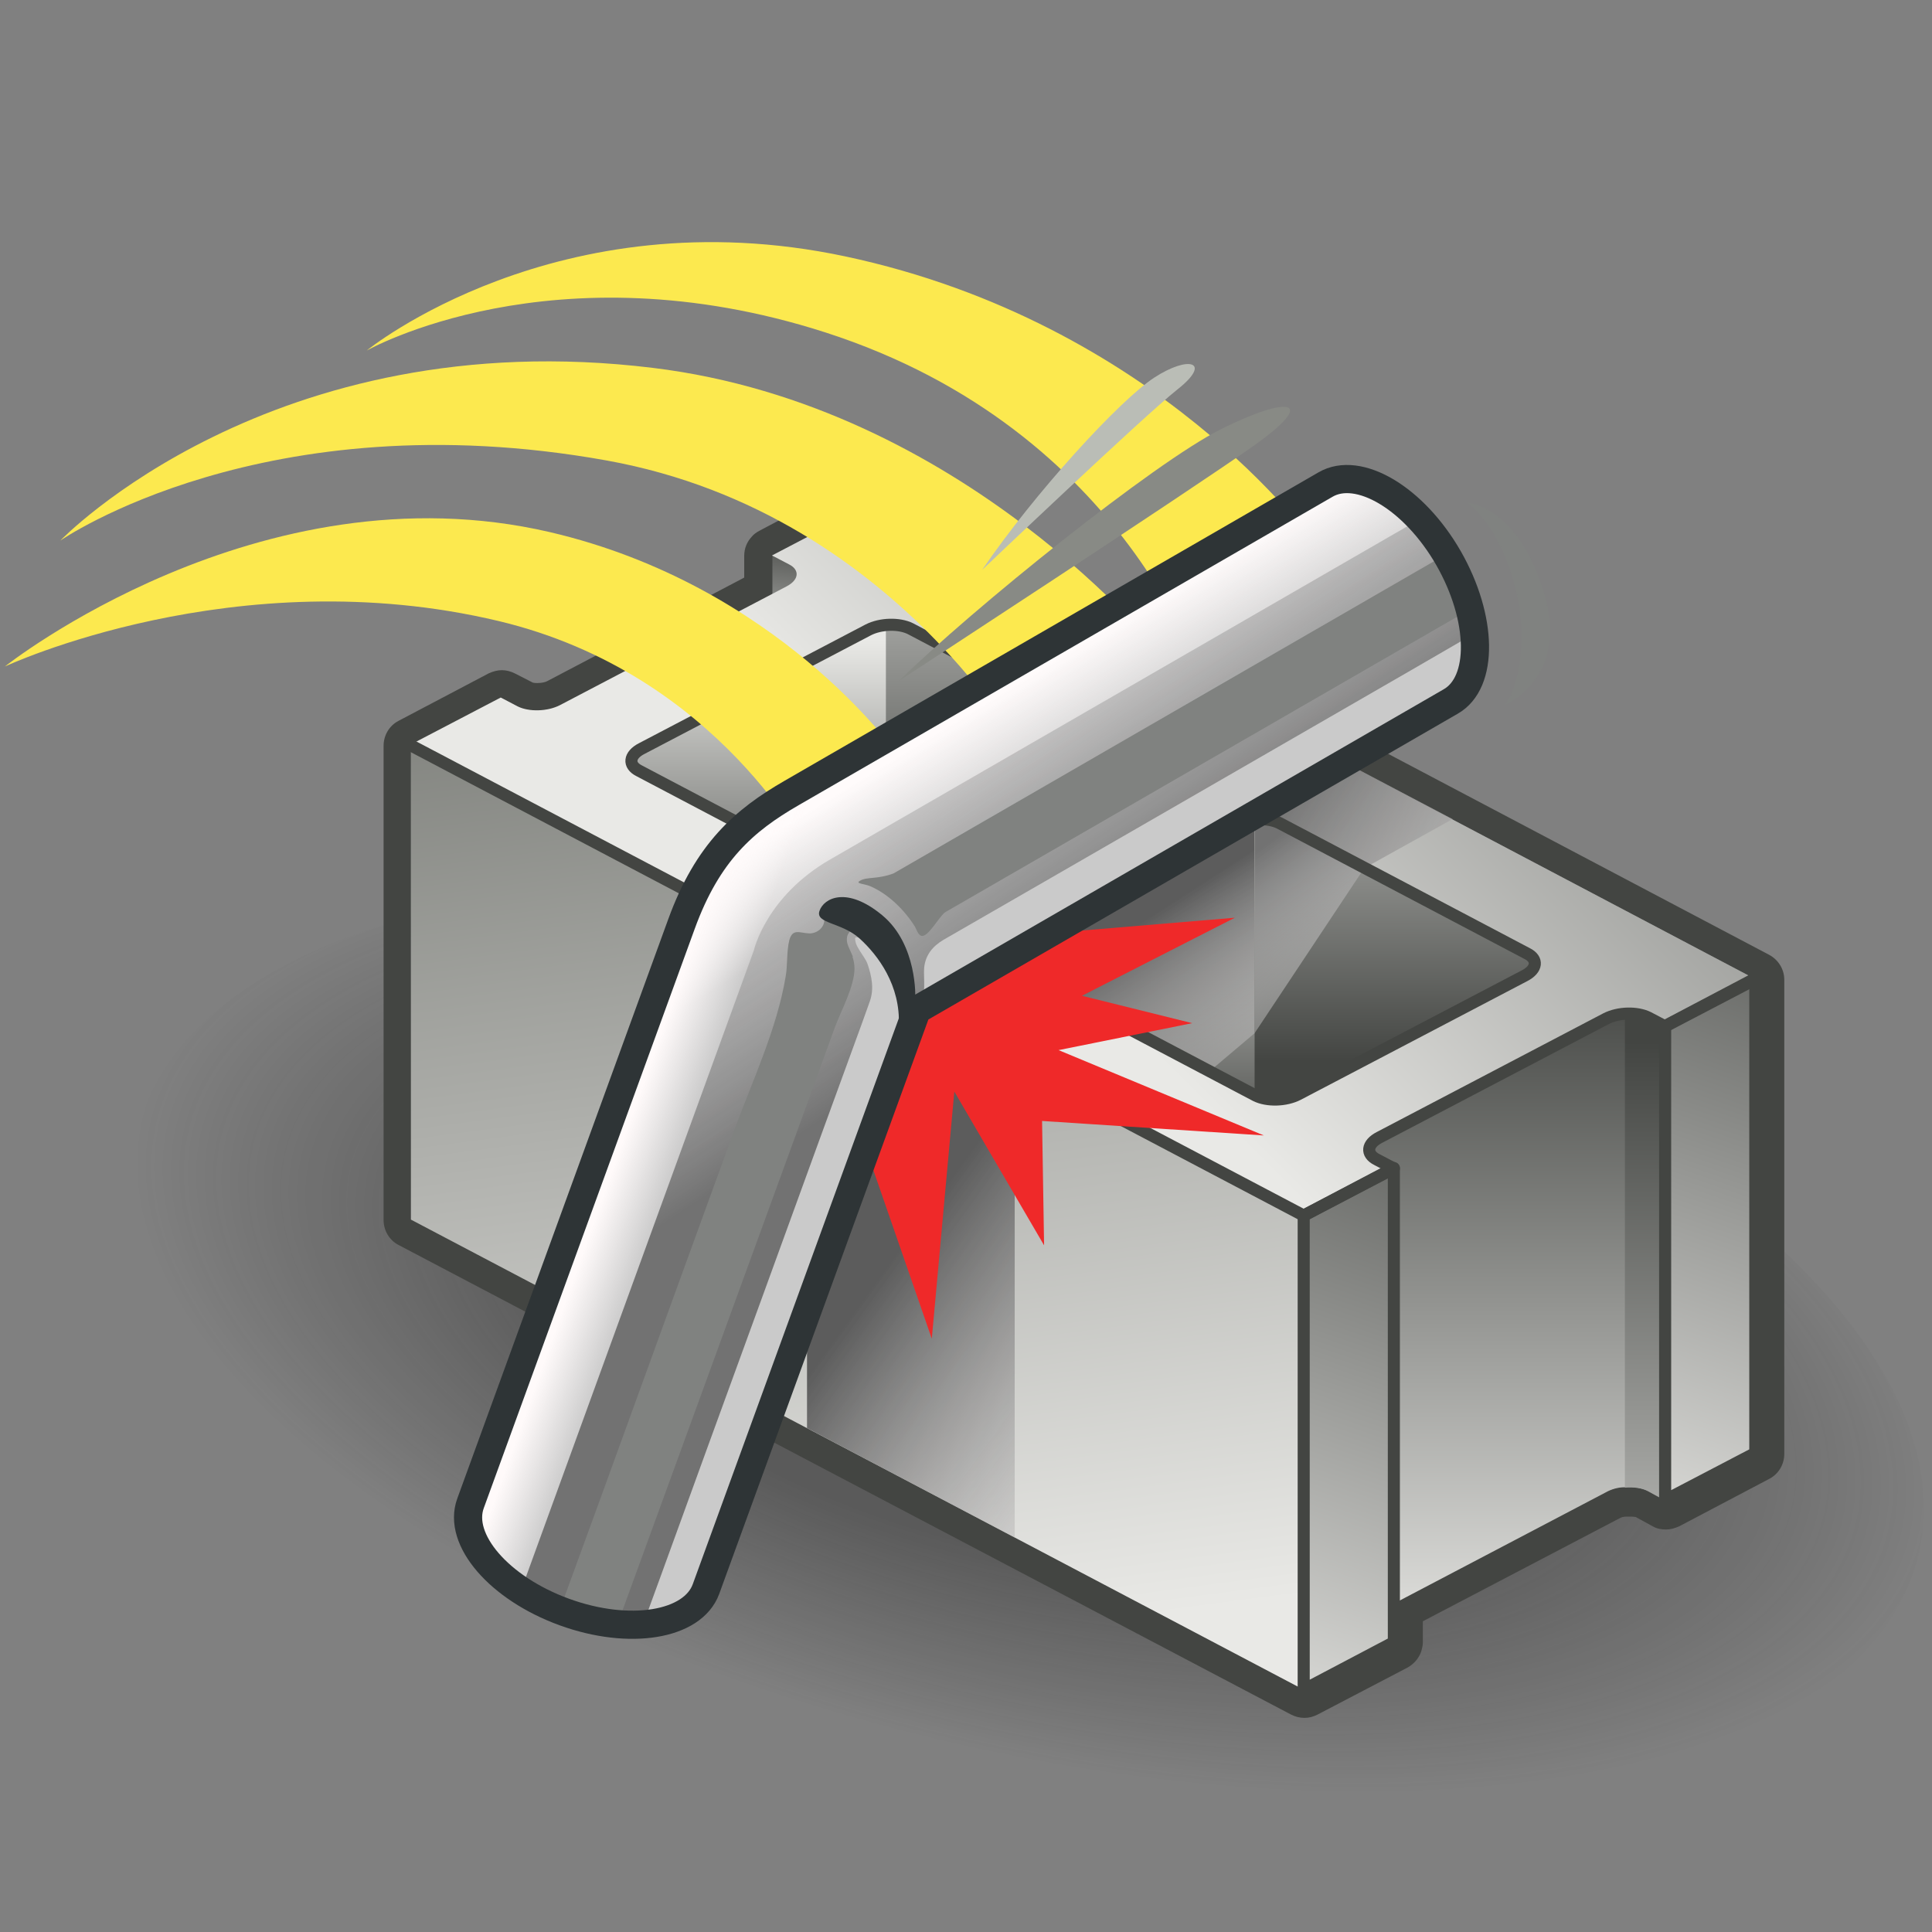 <?xml version="1.0" encoding="UTF-8" standalone="no"?>
<svg
   viewBox="0 0 48 48"
   version="1.1"
   id="svg43"
   sodipodi:docname="rbddeformpieces.svg"
   inkscape:version="1.3-dev (fdc7329b, 2022-05-31)"
   xmlns:inkscape="http://www.inkscape.org/namespaces/inkscape"
   xmlns:sodipodi="http://sodipodi.sourceforge.net/DTD/sodipodi-0.dtd"
   xmlns:xlink="http://www.w3.org/1999/xlink"
   xmlns="http://www.w3.org/2000/svg"
   xmlns:svg="http://www.w3.org/2000/svg">
  <rect x="0" y="0" width="48" height="48" fill="#808080" stroke="none"/>
  <sodipodi:namedview
     id="namedview43"
     pagecolor="#ffffff"
     bordercolor="#666666"
     borderopacity="1.0"
     inkscape:showpageshadow="2"
     inkscape:pageopacity="0.0"
     inkscape:pagecheckerboard="0"
     inkscape:deskcolor="#d1d1d1"
     showgrid="false"
     inkscape:zoom="4.9166667"
     inkscape:cx="23.79661"
     inkscape:cy="24"
     inkscape:window-width="2880"
     inkscape:window-height="1557"
     inkscape:window-x="-8"
     inkscape:window-y="-8"
     inkscape:window-maximized="1"
     inkscape:current-layer="svg43" />
  <defs
     id="defs12">
    <radialGradient
       id="radial-gradient"
       cx="-138.92"
       cy="114.77"
       fx="-138.92"
       fy="114.77"
       r="11.88"
       gradientTransform="translate(149.39 270.28) rotate(85.75) scale(1.97 .92) skewX(7.17)"
       gradientUnits="userSpaceOnUse">
      <stop
         offset=".51"
         stop-color="#212121"
         stop-opacity=".4"
         id="stop1" />
      <stop
         offset=".97"
         stop-color="#212121"
         stop-opacity="0"
         id="stop2" />
    </radialGradient>
    <linearGradient
       id="linear-gradient"
       x1="19.49"
       y1="17.32"
       x2="19.94"
       y2="13.2"
       gradientTransform="matrix(1, 0, 0, 1, 0, 0)"
       gradientUnits="userSpaceOnUse">
      <stop
         offset="0"
         stop-color="#e9e9e6"
         id="stop3" />
      <stop
         offset="1"
         stop-color="#434542"
         id="stop4" />
    </linearGradient>
    <linearGradient
       id="linear-gradient-2"
       x1="38.56"
       y1="41.39"
       x2="38.56"
       y2="24.08"
       xlink:href="#linear-gradient" />
    <linearGradient
       id="linear-gradient-3"
       x1="41.99"
       y1="44.77"
       x2="41.99"
       y2="25.89"
       xlink:href="#linear-gradient" />
    <linearGradient
       id="linear-gradient-4"
       x1="39.6"
       y1="39.26"
       x2="46.25"
       y2="19.75"
       xlink:href="#linear-gradient" />
    <linearGradient
       id="linear-gradient-5"
       x1="22.71"
       y1="40.94"
       x2="19.1"
       y2="13.58"
       gradientTransform="matrix(1, 0, 0, 1, 0, 0)"
       gradientUnits="userSpaceOnUse">
      <stop
         offset="0"
         stop-color="#e9e9e6"
         id="stop5" />
      <stop
         offset="1"
         stop-color="#757772"
         id="stop6" />
    </linearGradient>
    <linearGradient
       id="linear-gradient-6"
       x1="26.1"
       y1="10.69"
       x2="26.1"
       y2="21.62"
       xlink:href="#linear-gradient" />
    <linearGradient
       id="linear-gradient-7"
       x1="18.33"
       y1="15.92"
       x2="18.33"
       y2="24.06"
       xlink:href="#linear-gradient" />
    <linearGradient
       id="linear-gradient-8"
       x1="35.26"
       y1="15.46"
       x2="35.26"
       y2="26.38"
       xlink:href="#linear-gradient" />
    <linearGradient
       id="linear-gradient-9"
       x1="30.92"
       y1="21.37"
       x2="33.71"
       y2="25.24"
       gradientTransform="matrix(1, 0, 0, 1, 0, 0)"
       gradientUnits="userSpaceOnUse">
      <stop
         offset="0"
         stop-color="#727272"
         id="stop7" />
      <stop
         offset="1"
         stop-color="#fffdfd"
         stop-opacity=".19"
         id="stop8" />
    </linearGradient>
    <linearGradient
       id="linear-gradient-10"
       x1="27.5"
       y1="20.75"
       x2="27.5"
       y2="28.88"
       xlink:href="#linear-gradient" />
    <linearGradient
       id="linear-gradient-11"
       x1="28.33"
       y1="22.93"
       x2="31.86"
       y2="28.38"
       gradientTransform="matrix(1, 0, 0, 1, 0, 0)"
       gradientUnits="userSpaceOnUse">
      <stop
         offset="0"
         stop-color="#5c5c5c"
         id="stop9" />
      <stop
         offset="1"
         stop-color="#fffdfd"
         stop-opacity=".19"
         id="stop10" />
    </linearGradient>
    <linearGradient
       id="linear-gradient-12"
       x1="25.4"
       y1="22.92"
       x2="45.89"
       y2="2.44"
       xlink:href="#linear-gradient" />
    <linearGradient
       id="linear-gradient-13"
       x1="25.8"
       y1="26.27"
       x2="34.87"
       y2="32.84"
       xlink:href="#linear-gradient-11" />
    <linearGradient
       id="linear-gradient-14"
       x1="30.63"
       y1="43.96"
       x2="37.27"
       y2="24.45"
       xlink:href="#linear-gradient" />
    <linearGradient
       id="linear-gradient-15"
       x1="20.2"
       y1="20.09"
       x2="21.54"
       y2="22.28"
       gradientTransform="matrix(1, 0, 0, 1, 0, 0)"
       gradientUnits="userSpaceOnUse">
      <stop
         offset="0"
         stop-color="snow"
         id="stop11" />
      <stop
         offset="1"
         stop-color="#fffdfd"
         stop-opacity=".19"
         id="stop12" />
    </linearGradient>
    <linearGradient
       id="linear-gradient-16"
       x1="17.18"
       y1="23.57"
       x2="18.58"
       y2="24.07"
       xlink:href="#linear-gradient-15" />
    <linearGradient
       id="linear-gradient-17"
       x1="23.77"
       y1="25.62"
       x2="17.39"
       y2="15.93"
       xlink:href="#linear-gradient-9" />
  </defs>
  <g
     style="isolation:isolate;"
     id="g43">
    <g
       id="shadow">
      <ellipse
         cx="25.54"
         cy="33.37"
         rx="10.48"
         ry="22.74"
         transform="translate(-12.82 50.53) rotate(-76.67)"
         style="fill:url(#radial-gradient);"
         id="ellipse12" />
    </g>
    <g
       id="ART">
      <path
         d="M19.18,13.81v1.39l1.33-.9s-.53-.54-1.33-.49Z"
         style="fill:url(#linear-gradient);"
         id="path12" />
      <path
         d="M21.42,12.63l22.18,11.69v11.78l-2.24,1.18-.42-.23c-.12-.07-.28-.1-.45-.1-.04,0-.09,0-.14,0-.17,0-.33,.05-.47,.12l-5.26,2.76v.96h0l-2.24,1.18h0L10.21,30.3v-11.78l2.24-1.18,.42,.22c.13,.07,.3,.1,.47,.1,.2,0,.41-.05,.58-.13l5.27-2.76v-.96h0l2.23-1.18m0-.7c-.11,0-.22,.03-.33,.08l-2.23,1.18c-.07,.04-.13,.08-.18,.14-.12,.13-.19,.29-.19,.48v.54l-4.89,2.57c-.05,.03-.15,.05-.25,.05-.08,0-.12-.01-.13-.02l-.43-.22c-.1-.05-.21-.08-.32-.08-.11,0-.22,.03-.33,.08l-2.24,1.18c-.23,.12-.37,.36-.37,.62v11.78c0,.26,.14,.5,.37,.62l22.18,11.67c.1,.05,.21,.08,.33,.08s.22-.03,.32-.08l2.24-1.17c.16-.09,.28-.23,.34-.4,.02-.07,.04-.15,.04-.22v-.53l4.89-2.56c.05-.03,.11-.04,.17-.04,.06,0,.08,0,.11,0,.07,0,.11,.01,.12,.01l.42,.23c.1,.06,.22,.08,.33,.08s.22-.03,.33-.08l2.24-1.18c.23-.12,.37-.36,.37-.62v-11.78c0-.26-.15-.5-.38-.62L21.75,12.01c-.1-.05-.21-.08-.33-.08h0Z"
         style="fill:#434542;"
         id="path13" />
      <g
         id="g42">
        <g
           id="g27">
          <path
             d="M43.61,36.1l-2.24,1.17-.42-.23c-.16-.08-.37-.11-.59-.09-.16,0-.33,.05-.47,.13l-5.62,2.95c-.31,.16-.34,.4-.06,.55l.42,.22-1.12,.59v-11.78l1.12-.59-.42-.22c-.28-.15-.25-.39,.06-.55l5.62-2.95c.14-.08,.31-.12,.47-.13v-1.09l2.16,1.14,1.09,10.88Z"
             style="fill:url(#linear-gradient-2);"
             id="path14" />
          <path
             d="M43.61,36.1l-2.24,1.18-.42-.23c-.15-.08-.37-.11-.58-.09v-12.88l2.16,1.14,1.08,10.88Z"
             style="fill:url(#linear-gradient-3);"
             id="path15" />
          <polygon
             points="41.37 37.27 43.61 36.1 43.61 24.32 41.37 25.49 41.37 37.27"
             style="fill:url(#linear-gradient-4);"
             id="polygon15" />
          <polygon
             points="10.21 18.52 10.21 30.3 32.39 41.98 32.39 30.2 10.21 18.52"
             style="fill:url(#linear-gradient-5);"
             id="polygon16" />
          <polygon
             points="21.49 14.53 21.49 23.83 23.83 23.07 30.7 19 21.49 14.53"
             style="fill:url(#linear-gradient-6);"
             id="polygon17" />
          <g
             id="g25">
            <g
               id="g23">
              <polygon
                 points="14.66 18.84 22.01 14.79 30.2 19.12 22.01 23.45 14.66 18.84"
                 style="fill:none; stroke:#434542; stroke-linecap:round; stroke-linejoin:round; stroke-width:.11px;"
                 id="polygon18" />
              <polygon
                 points="23.83 23.67 31.17 19.62 39.36 23.94 31.17 28.27 23.83 23.67"
                 style="fill:none; stroke:#434542; stroke-linecap:round; stroke-linejoin:round; stroke-width:.11px;"
                 id="polygon19" />
              <polygon
                 points="22.01 14.79 22.01 23.45 14.66 18.84 22.01 14.79"
                 style="fill:url(#linear-gradient-7);"
                 id="polygon20" />
              <polygon
                 points="30.65 19.3 30.65 28.59 32.99 27.83 39.87 23.77 30.65 19.3"
                 style="fill:url(#linear-gradient-8);"
                 id="polygon21" />
              <polyline
                 points="33.9 21.56 31.17 25.67 31.17 19.88"
                 style="fill:url(#linear-gradient-9); mix-blend-mode:multiply;"
                 id="polyline21" />
              <polygon
                 points="31.17 19.62 31.17 28.27 23.83 23.67 31.17 19.62"
                 style="fill:url(#linear-gradient-10);"
                 id="polygon22" />
              <polygon
                 points="31.17 25.67 29.68 26.93 24 23.94 31.17 19.62 31.17 25.67"
                 style="fill:url(#linear-gradient-11); mix-blend-mode:multiply;"
                 id="polygon23" />
            </g>
            <path
               d="M40.94,25.27l.42,.22,2.24-1.17L21.42,12.63l-2.24,1.17,.42,.22c.28,.14,.25,.39-.06,.55l-5.63,2.95c-.31,.16-.77,.17-1.05,.03l-.42-.22-2.24,1.17,22.18,11.68,2.24-1.17-.42-.22c-.28-.14-.25-.39,.06-.55l5.63-2.95c.31-.16,.77-.17,1.05-.03Zm-17.86-2.91c-.31,.16-.77,.17-1.05,.03l-6.15-3.24c-.28-.14-.25-.39,.06-.55l5.63-2.95c.31-.16,.77-.17,1.05-.03l6.15,3.24c.28,.14,.25,.39-.06,.55l-5.63,2.95Zm9.16,4.83c-.31,.16-.77,.17-1.05,.03l-6.15-3.24c-.28-.14-.25-.39,.06-.55l5.63-2.95c.31-.16,.77-.17,1.05-.03l6.15,3.24c.28,.14,.25,.39-.06,.55l-5.63,2.95Z"
               style="fill:url(#linear-gradient-12);"
               id="path23" />
            <path
               d="M29.51,19.3l.98,.52c.28,.14,.25,.39-.06,.55l-5.63,2.95c-.31,.16-.77,.17-1.05,.03l-.98-.52-2.72,1.42v11.23l5.16,2.72v-11.63l2.22-1.28-.67-.35c-.08-.04-.12-.09-.15-.14l-1.56-.82c-.28-.14-.25-.39,.06-.55l5.63-2.95c.31-.16,.77-.17,1.05-.03l2.12,1.11,2.18-1.21-4.24-2.23-2.33,1.19Z"
               style="fill:url(#linear-gradient-13); mix-blend-mode:multiply;"
               id="path24" />
            <polygon
               points="32.39 41.98 34.63 40.8 34.63 29.02 32.39 30.2 32.39 41.98"
               style="fill:url(#linear-gradient-14);"
               id="polygon24" />
            <polygon
               points="32.39 41.98 34.63 40.8 34.63 29.02 32.39 30.2 32.39 41.98"
               style="fill:none; stroke:#434542; stroke-linecap:round; stroke-linejoin:round; stroke-width:.3px;"
               id="polygon25" />
          </g>
          <path
             d="M23.08,22.36c-.31,.16-.77,.17-1.05,.03l-6.15-3.24c-.28-.14-.25-.39,.06-.55l5.63-2.95c.31-.16,.77-.17,1.05-.03l6.15,3.24c.28,.14,.25,.39-.06,.55l-5.63,2.95Z"
             style="fill:none; stroke:#434542; stroke-linecap:round; stroke-linejoin:round; stroke-width:.3px;"
             id="path25" />
          <path
             d="M32.25,27.19c-.31,.16-.77,.17-1.05,.03l-6.15-3.24c-.28-.14-.25-.39,.06-.55l5.63-2.95c.31-.16,.77-.17,1.05-.03l6.15,3.24c.28,.14,.25,.39-.06,.55l-5.63,2.95Z"
             style="fill:none; stroke:#434542; stroke-linecap:round; stroke-linejoin:round; stroke-width:.3px;"
             id="path26" />
          <line
             x1="10.21"
             y1="18.52"
             x2="32.39"
             y2="30.2"
             style="fill:none; stroke:#434542; stroke-linecap:round; stroke-linejoin:round; stroke-width:.3px;"
             id="line26" />
          <polygon
             points="30.68 22.8 26.88 24.74 29.62 25.42 26.3 26.09 31.4 28.21 25.89 27.85 25.94 30.94 23.71 27.12 23.15 33.26 20.63 25.99 24.6 23.31 30.68 22.8"
             style="fill:#ef2929;"
             id="polygon26" />
          <polygon
             points="41.37 37.27 43.61 36.1 43.61 24.31 41.37 25.49 41.37 37.27"
             style="fill:none; stroke:#434542; stroke-linecap:round; stroke-linejoin:round; stroke-width:.3px;"
             id="polygon27" />
          <path
             d="M32.39,30.2l2.24-1.17-.42-.22c-.28-.14-.25-.39,.06-.55l5.63-2.95c.31-.16,.77-.17,1.05-.03l.42,.22,2.24-1.17"
             style="fill:none; stroke:#434542; stroke-linecap:round; stroke-linejoin:round; stroke-width:.3px;"
             id="path27" />
        </g>
        <path
           d="M32.62,13.45s-3.87-5.43-11.62-7.08c-7.16-1.52-11.89,2.34-11.89,2.34,0,0,4.63-2.63,11.4-.45,7.57,2.44,9.42,8.78,9.42,8.78"
           style="fill:#fce94f;"
           id="path28" />
        <path
           d="M28.85,16.24s-4.9-6.16-12.63-7.1C6.73,7.98,1.5,13.43,1.5,13.43c0,0,5.06-3.52,13.57-1.99,7.44,1.34,10.76,7.91,10.76,7.91"
           style="fill:#fce94f;"
           id="path29" />
        <path
           d="M22.23,18.66s-2.91-4.12-8.57-5.44C6.43,11.54,.12,16.56,.12,16.56c0,0,5.73-2.69,12.27-1.13,5.49,1.31,7.73,5.85,7.73,5.85"
           style="fill:#fce94f;"
           id="path30" />
        <g
           id="g38">
          <g
             id="g37">
            <path
               d="M36.04,17.43l-13.26,7.66-5.24,14.39c-.33,.9-1.9,1.16-3.52,.57s-2.66-1.8-2.33-2.7l5.24-14.39c.65-1.79,1.56-2.58,2.74-3.26l13.26-7.66c.82-.48,2.2,.33,3.06,1.83,.85,1.49,.88,3.09,.05,3.56Z"
               style="fill:#afafaf;"
               id="path31" />
            <path
               d="M36.04,17.43l-13.26,7.66-5.24,14.39c-.33,.9-1.9,1.16-3.52,.57s-2.66-1.8-2.33-2.7l5.24-14.39c.65-1.79,1.56-2.58,2.74-3.26l13.26-7.66c.82-.48,2.2,.33,3.06,1.83,.85,1.49,.88,3.09,.05,3.56Z"
               style="fill:url(#linear-gradient-15);"
               id="path32" />
            <path
               d="M36.04,17.43l-13.26,7.66-5.24,14.39c-.33,.9-1.9,1.16-3.52,.57s-2.66-1.8-2.33-2.7l5.24-14.39c.65-1.79,1.56-2.58,2.74-3.26l13.26-7.66c.82-.48,2.2,.33,3.06,1.83,.85,1.49,.88,3.09,.05,3.56Z"
               style="fill:url(#linear-gradient-16);"
               id="path33" />
            <path
               d="M35.99,13.87c-.22-.37-.46-.69-.72-.97l-14.64,8.45c-1.6,.92-1.9,2.26-1.9,2.26l-5.78,15.89c.32,.21,.68,.39,1.08,.54,.69,.25,1.38,.34,1.95,.31l.46-1.26,1.13-3.11,1.45-3.98,1.4-3.85,1-2.74,.19-.53c.11-.31,.05-.62-.06-.94-.07-.19-.34-.45-.3-.65,.26-.04,.52,.3,.69,.45,.17,.16,.44,.43,.54,.63,.04,.09,.2,.74,.37,.58,.17-.16,.09-.69,.11-.9,.03-.32,.21-.54,.48-.7,1.18-.68,2.36-1.36,3.54-2.04l4.37-2.52,3.71-2.14,1.57-.91c-.07-.57-.28-1.24-.64-1.87Z"
               style="fill:url(#linear-gradient-17);"
               id="path34" />
            <path
               d="M21.19,23.77s-.02-.05-.03-.07c-.05-.12-.13-.25-.12-.38,.01-.18,.17-.23,.21-.38,.04-.16-.2-.32-.33-.31-.17,.02-.27,.28-.46,.11,.09,.25-.13,.46-.36,.45s-.41-.13-.49,.17c-.07,.28-.04,.62-.09,.9-.22,1.32-.84,2.62-1.3,3.88l-1.68,4.62-1.59,4.38-.96,2.63-.08,.23,.11,.04c.45,.16,.9,.27,1.33,.29l.44-1.21,1.09-2.99,1.41-3.87,1.4-3.84,1.05-2.89c.15-.41,.49-1.02,.49-1.47,0-.1-.02-.2-.05-.29Z"
               style="fill:#808280; mix-blend-mode:multiply;"
               id="path35" />
            <path
               d="M36.51,15.13c-.1-.42-.28-.84-.52-1.26l-.06-.1-13.73,7.93c-.4,.15-.66,.08-.83,.18-.14,.08,.11,.07,.28,.15,.44,.2,.83,.59,1.08,.99,.04,.07,.08,.21,.16,.23,.17,.05,.45-.5,.6-.59l13.03-7.52Z"
               style="fill:#808280; mix-blend-mode:multiply;"
               id="path36" />
            <path
               d="M36.04,17.43l-13.26,7.66-5.24,14.39c-.33,.9-1.9,1.16-3.52,.57s-2.66-1.8-2.33-2.7l5.24-14.39c.65-1.79,1.56-2.58,2.74-3.26l13.26-7.66c.82-.48,2.2,.33,3.06,1.83,.85,1.49,.88,3.09,.05,3.56Z"
               style="fill:none; stroke:#2e3436; stroke-miterlimit:10; stroke-width:.7px;"
               id="path37" />
          </g>
          <path
             d="M22.33,25.49c.05-1.01-.52-1.76-.97-2.17s-1.11-.37-1-.69,.68-.62,1.56,.11,.82,2.06,.82,2.06"
             style="fill:#2e3436;"
             id="path38" />
        </g>
        <path
           d="M36.46,12.49c.84,.67,1.34,2.15,1.34,3.26,0,1.31-.41,1.76-.41,1.76,0,0,1.6-.66,.98-2.74-.65-2.21-1.91-2.28-1.91-2.28Z"
           style="fill:#808280;"
           id="path39" />
        <g
           id="g41">
          <path
             d="M22.33,16.92s7.17-4.68,8.81-5.84,.88-1.26-.8-.42-6.17,4.46-8.01,6.26Z"
             style="fill:#888a85;"
             id="path40" />
          <path
             d="M24.4,14.16s4-3.81,4.86-4.49,.28-.85-.58-.29-2.97,2.86-4.28,4.78Z"
             style="fill:#babdb6;"
             id="path41" />
        </g>
      </g>
    </g>
  </g>
</svg>
